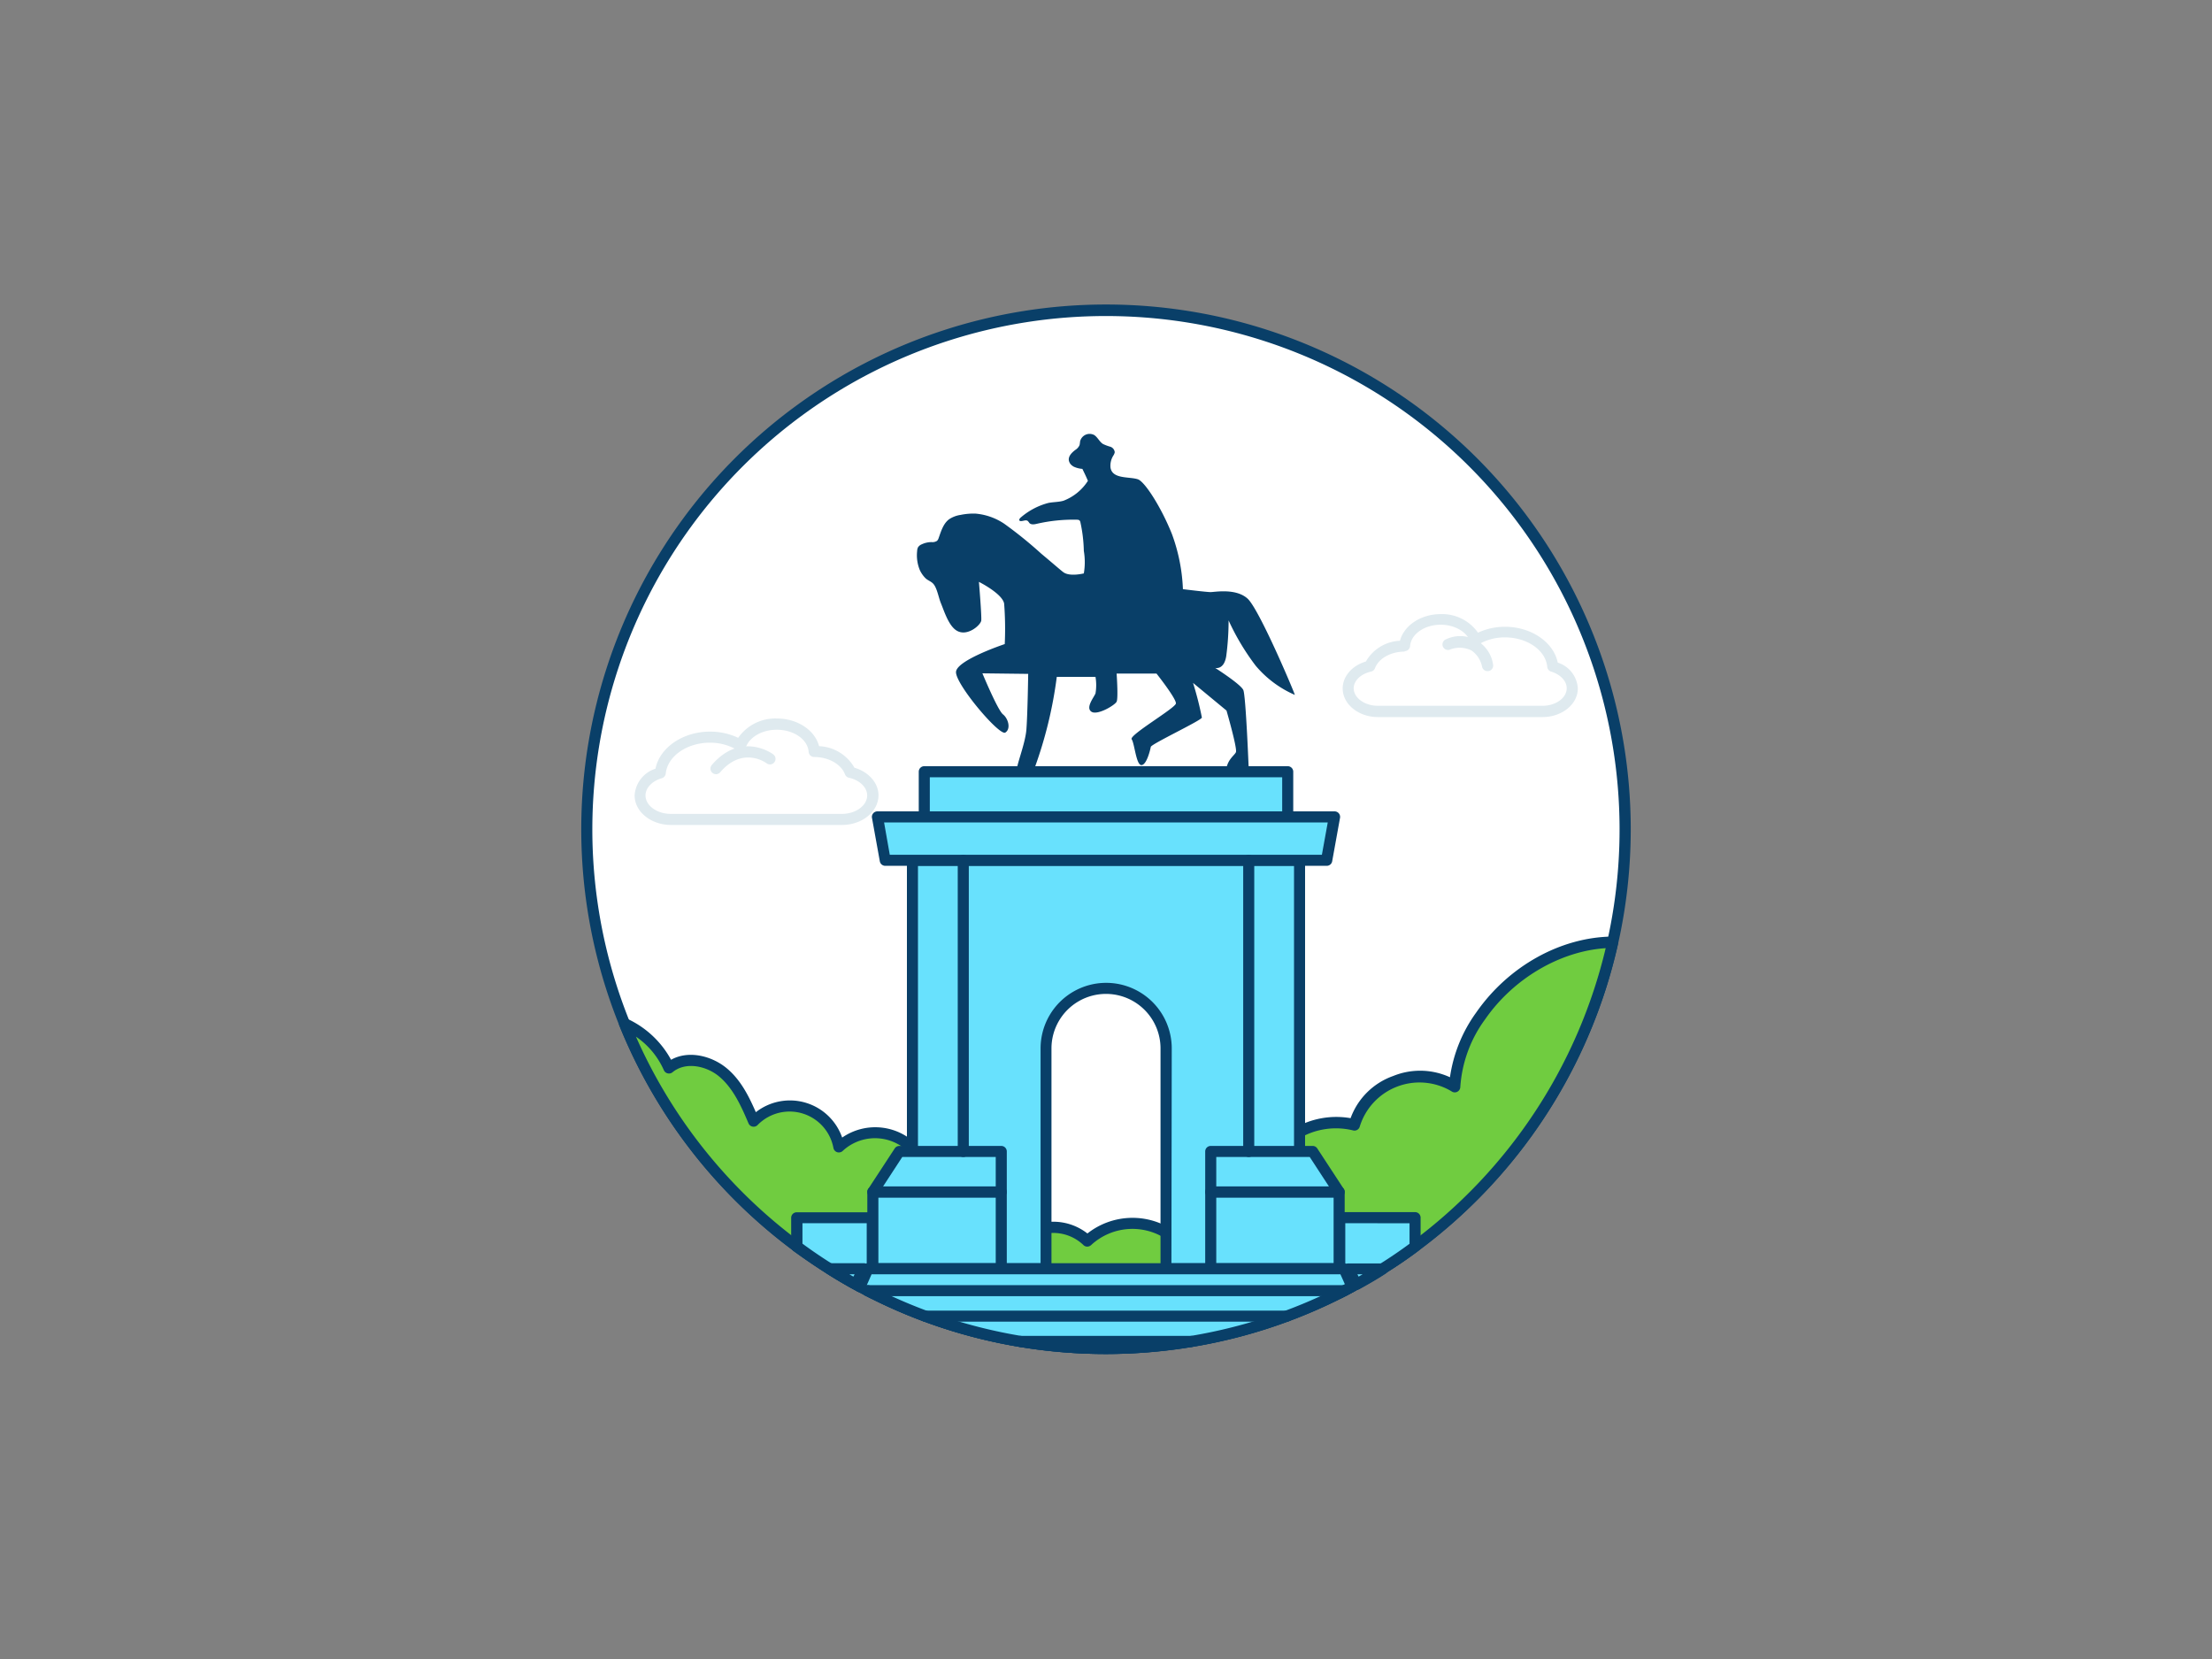<svg xmlns="http://www.w3.org/2000/svg" viewBox="0 0 400 300"><rect x="0" y="0" width="400" height="300" fill="#808080" stroke="none"/><g id="_402_houston_outline" data-name="#402_houston_outline"><path d="M293.85,150a93.57,93.57,0,0,1-38,75.39q-2.87,2.15-5.9,4c-1.54,1-3.12,1.91-4.72,2.79l-.79.44-1.39.73-.82.42a93.38,93.38,0,0,1-26.79,8.76,94.25,94.25,0,0,1-31,0,93.38,93.38,0,0,1-26.79-8.76l-.82-.42-1.39-.73-.79-.44c-1.6-.88-3.18-1.81-4.72-2.79q-3-1.89-5.9-4A93.85,93.85,0,1,1,293.85,150Z" fill="#fff"/><path d="M200,244.85a95.43,95.43,0,0,1-15.65-1.29,94.1,94.1,0,0,1-27.07-8.86l-1.21-.62-1-.54-.81-.45c-1.64-.91-3.25-1.86-4.76-2.82-2-1.26-4-2.63-6-4.08a94.89,94.89,0,1,1,113,0c-1.93,1.45-3.94,2.82-6,4.09-1.5.95-3.11,1.9-4.77,2.82l-.8.44-1,.54-1.2.62a95.31,95.31,0,0,1-9.66,4.22,94,94,0,0,1-17.43,4.64A95.22,95.22,0,0,1,200,244.85Zm0-187.7a92.83,92.83,0,0,0-55.29,167.44c1.89,1.41,3.85,2.76,5.83,4,1.48.94,3.05,1.87,4.67,2.76l.78.44,1,.53,1.2.61a92.46,92.46,0,0,0,26.49,8.66,93.71,93.71,0,0,0,30.63,0,92.67,92.67,0,0,0,26.51-8.66l1.19-.61,1-.53c.26-.14.52-.28.77-.43,1.64-.9,3.21-1.83,4.68-2.76,2-1.24,4-2.59,5.84-4A92.85,92.85,0,0,0,200,57.15Z" fill="#093f68"/><path d="M278.93,129.67H249.19c-3.52,0-6.39-2.32-6.39-5.18,0-2.19,1.7-4.13,4.2-4.87a7.45,7.45,0,0,1,6.16-3.75c.72-2.76,3.77-4.82,7.37-4.82a7.94,7.94,0,0,1,6.74,3.36,11.43,11.43,0,0,1,4.89-1.07c4.75,0,8.78,2.8,9.53,6.48a5.21,5.21,0,0,1,3.63,4.67C285.32,127.35,282.46,129.67,278.93,129.67ZM254,117.83c-2.5,0-4.69,1.23-5.36,3a1,1,0,0,1-.72.62c-1.84.4-3.13,1.66-3.13,3,0,1.76,2,3.18,4.39,3.18h29.74c2.42,0,4.39-1.42,4.39-3.18,0-1.29-1.12-2.48-2.8-3a1,1,0,0,1-.72-.87c-.28-3-3.64-5.32-7.64-5.32a9.25,9.25,0,0,0-4.81,1.29,1,1,0,0,1-.86.09,1,1,0,0,1-.61-.61c-.64-1.8-2.84-3.06-5.35-3.06-2.94,0-5.36,1.7-5.53,3.86a1,1,0,0,1-1,.92Zm-6.29,2.64h0Z" fill="#dfeaef"/><path d="M269,121.36a1,1,0,0,1-1-.83,4.68,4.68,0,0,0-1.89-2.89,4.82,4.82,0,0,0-4-.14,1,1,0,0,1-.59-1.91A6,6,0,0,1,270,120.2a1,1,0,0,1-.82,1.15Z" fill="#dfeaef"/><path d="M152.24,149.18H121.36c-3.64,0-6.6-2.39-6.6-5.34a5.4,5.4,0,0,1,3.77-4.83c.76-3.81,4.94-6.71,9.86-6.71a11.9,11.9,0,0,1,5.1,1.12,8.17,8.17,0,0,1,7-3.49c3.73,0,6.89,2.13,7.62,5a7.73,7.73,0,0,1,6.4,3.9c2.58.75,4.35,2.76,4.35,5C158.84,146.79,155.88,149.18,152.24,149.18ZM128.39,134.3c-4.18,0-7.67,2.45-8,5.56a1,1,0,0,1-.72.87c-1.75.5-2.94,1.75-2.94,3.11,0,1.84,2.07,3.34,4.6,3.34h30.88c2.53,0,4.6-1.5,4.6-3.34,0-1.46-1.35-2.77-3.29-3.2a1,1,0,0,1-.72-.62c-.7-1.85-3-3.13-5.57-3.13a1,1,0,0,1-1-.93c-.17-2.26-2.7-4-5.77-4-2.63,0-4.93,1.31-5.6,3.2a1,1,0,0,1-.61.61,1,1,0,0,1-.85-.09A9.62,9.62,0,0,0,128.39,134.3Z" fill="#dfeaef"/><path d="M129.47,140a1,1,0,0,1-.65-.25,1,1,0,0,1-.11-1.41c5.32-6.2,11.07-2,11.13-1.91a1,1,0,0,1-1.21,1.6h0c-.17-.13-4.32-3.13-8.4,1.62A1,1,0,0,1,129.47,140Z" fill="#dfeaef"/><path d="M291.63,170.4a93.88,93.88,0,0,1-35.74,55q-2.87,2.15-5.9,4c-1.54,1-3.12,1.91-4.72,2.79l-.79.44-1.39.73-.82.42a93.38,93.38,0,0,1-26.79,8.76,94.25,94.25,0,0,1-31,0,93.38,93.38,0,0,1-26.79-8.76l-.82-.42-1.39-.73-.79-.44c-1.6-.88-3.18-1.81-4.72-2.79q-3-1.89-5.9-4a94.08,94.08,0,0,1-31.18-40.29,16.09,16.09,0,0,1,8,8c2.7-2.27,7-1.5,9.71.76s4.2,5.62,5.6,8.86a9.06,9.06,0,0,1,15.42,4.65,9.57,9.57,0,0,1,15.79,9.42,4.91,4.91,0,0,1,9.54,2.24,1.74,1.74,0,0,1,1.18-.28,7.05,7.05,0,0,1,5.64,6.18,8.84,8.84,0,0,1,12.79-.54,12,12,0,0,1,15.48-.71,26.13,26.13,0,0,1,16.1-10.82c1.86-6.88,9.87-11.41,16.73-9.45,1.72-7.44,11.9-11.32,18.14-6.92a24.29,24.29,0,0,1,4.67-12.78C273.14,175.94,282.3,170.49,291.63,170.4Z" fill="#70cc40"/><path d="M200,244.85a95.43,95.43,0,0,1-15.65-1.29,94.1,94.1,0,0,1-27.07-8.86l-1.21-.62-1-.54-.81-.45c-1.64-.91-3.25-1.86-4.76-2.82-2-1.26-4-2.63-6-4.08A95,95,0,0,1,112,185.47a1,1,0,0,1,1.35-1.28,17.22,17.22,0,0,1,8,7.45c3.18-1.78,7.35-.69,10,1.48s4.11,5.23,5.33,8a10,10,0,0,1,15.61,4.59,10.51,10.51,0,0,1,16.46,7.83,7.88,7.88,0,0,1,.84-.52,5.87,5.87,0,0,1,4.62-.38,6.11,6.11,0,0,1,3.88,5.15l.33,0a8.07,8.07,0,0,1,6,5.18,10,10,0,0,1,12.22.08,13.18,13.18,0,0,1,15.24-.76A27.12,27.12,0,0,1,227.41,212a15.13,15.13,0,0,1,16.82-9.8,12.71,12.71,0,0,1,7.71-7.63,12.92,12.92,0,0,1,10.26.23,26.27,26.27,0,0,1,4.72-11.67c5.82-8.4,15.28-13.68,24.7-13.77a1,1,0,0,1,.79.37,1,1,0,0,1,.2.85,94.82,94.82,0,0,1-36.12,55.57c-1.93,1.45-3.94,2.82-6,4.09-1.5.95-3.11,1.9-4.77,2.82l-.8.44-1,.54-1.2.62a95.31,95.31,0,0,1-9.66,4.22,94,94,0,0,1-17.43,4.64A95.22,95.22,0,0,1,200,244.85Zm-85-57.39a92.9,92.9,0,0,0,29.7,37.13c1.89,1.41,3.85,2.76,5.83,4,1.48.94,3.05,1.87,4.67,2.76l.78.44,1,.53,1.2.61a92.46,92.46,0,0,0,26.49,8.66,93.71,93.71,0,0,0,30.63,0,92.67,92.67,0,0,0,26.51-8.66l1.19-.61,1-.53c.26-.14.52-.28.77-.43,1.64-.9,3.21-1.83,4.68-2.76,2-1.24,4-2.59,5.84-4a92.82,92.82,0,0,0,35.07-53.14c-8.25.54-16.69,5.48-21.8,12.86a23.3,23.3,0,0,0-4.49,12.24,1,1,0,0,1-1.58.79,11.3,11.3,0,0,0-16.59,6.33,1,1,0,0,1-.46.63,1,1,0,0,1-.78.1,13,13,0,0,0-15.49,8.75,1,1,0,0,1-.76.72,25,25,0,0,0-15.48,10.4,1,1,0,0,1-.69.43,1,1,0,0,1-.77-.22,11,11,0,0,0-14.15.65,1.06,1.06,0,0,1-.72.29,1,1,0,0,1-.71-.31,7.85,7.85,0,0,0-11.28.47,1,1,0,0,1-1.07.34,1,1,0,0,1-.71-.88,6.09,6.09,0,0,0-4.81-5.28.89.89,0,0,0-.47.14,1,1,0,0,1-1.08,0,1,1,0,0,1-.45-1,4.15,4.15,0,0,0-2.52-4.42,3.91,3.91,0,0,0-3.05.28,4,4,0,0,0-2,2.33,1,1,0,0,1-1.93-.54,8.57,8.57,0,0,0-14.14-8.43,1,1,0,0,1-1,.22,1,1,0,0,1-.67-.77A8.07,8.07,0,0,0,137,203.44a1,1,0,0,1-.9.29,1,1,0,0,1-.74-.58c-1.28-3-2.73-6.32-5.32-8.49-2.3-1.92-6.08-2.73-8.43-.76a1,1,0,0,1-.87.2,1,1,0,0,1-.69-.57A14.41,14.41,0,0,0,115,187.46Z" fill="#093f68"/><path d="M255.89,220.19v5.2q-2.87,2.15-5.9,4c-1.54,1-3.12,1.91-4.72,2.79l-.79.44-1.39.73-.82.42V220.19Z" fill="#68e1fd"/><path d="M242.27,234.81a1,1,0,0,1-1-1V220.19a1,1,0,0,1,1-1h13.62a1,1,0,0,1,1,1v5.2a1,1,0,0,1-.4.8c-1.93,1.45-3.94,2.82-6,4.09-1.5.95-3.11,1.9-4.77,2.82l-.8.44-1,.54-1.2.62A1,1,0,0,1,242.27,234.81Zm1-13.62v11l.73-.39c.26-.14.52-.28.77-.43,1.64-.9,3.21-1.83,4.68-2.76,1.85-1.16,3.68-2.4,5.44-3.7v-3.7Z" fill="#093f68"/><path d="M243.8,229.43H250c-1.54,1-3.12,1.91-4.72,2.79Z" fill="#68e1fd"/><path d="M245.27,233.22a1,1,0,0,1-.29,0,1,1,0,0,1-.59-.49l-1.47-2.79a1,1,0,0,1,.88-1.47H250a1,1,0,0,1,1,.72,1,1,0,0,1-.42,1.12c-1.51,1-3.12,1.91-4.78,2.83A1,1,0,0,1,245.27,233.22Zm.19-2.79.22.42.73-.42Z" fill="#093f68"/><path d="M155.52,232.66l-.79-.44c-1.6-.88-3.18-1.81-4.72-2.79q-3-1.89-5.9-4v-5.2h13.62v13.62l-.82-.42" fill="#68e1fd"/><path d="M157.73,234.81a1,1,0,0,1-.46-.11l-.82-.42a1,1,0,0,1-.52-.71,1,1,0,0,1-.88,0l-.82-.45c-1.65-.91-3.25-1.86-4.76-2.82-2-1.26-4-2.63-6-4.08a1,1,0,0,1-.4-.8v-5.2a1,1,0,0,1,1-1h13.62a1,1,0,0,1,1,1v13.62a1,1,0,0,1-1,1Zm-12.62-9.92c1.76,1.3,3.59,2.54,5.43,3.69,1.48.94,3,1.87,4.67,2.76l.78.44a1,1,0,0,1,.51.7.68.68,0,0,1,.23-.07V221.19H145.11Z" fill="#093f68"/><path d="M156.2,229.43l-1.47,2.79c-1.6-.88-3.18-1.81-4.72-2.79Z" fill="#68e1fd"/><path d="M154.73,233.22a1,1,0,0,1-.48-.12c-1.66-.92-3.27-1.87-4.78-2.83a1,1,0,0,1-.42-1.12,1,1,0,0,1,1-.72h6.19a1,1,0,0,1,.88,1.47l-1.47,2.79a1,1,0,0,1-.59.49A1,1,0,0,1,154.73,233.22Zm-1.14-2.79.73.42.22-.42Z" fill="#093f68"/><path d="M225.59,108.24c-2.12-1.91-5.94-1.17-6.68-1.17s-5-.53-5-.53a32.44,32.44,0,0,0-2-10c-1.91-4.77-4.88-9.44-6.15-9.87-1.54-.51-4.59,0-4.94-2.08a3.44,3.44,0,0,1,.5-2.2,1.57,1.57,0,0,0,.26-.61,1.16,1.16,0,0,0-.81-1,8.21,8.21,0,0,1-1.31-.49c-.64-.4-.95-1.19-1.57-1.61a1.77,1.77,0,0,0-2.58,1.16,4.48,4.48,0,0,1-.09.64,1.92,1.92,0,0,1-.77.88c-.6.46-1.24,1.07-1.18,1.83a1.51,1.51,0,0,0,.6,1,2.2,2.2,0,0,0,.32.21,4.6,4.6,0,0,0,1.54.39c.35.72.7,1.44,1,2.16a9.11,9.11,0,0,1-4.42,3.6c-.88.25-1.81.22-2.7.39a12.43,12.43,0,0,0-5,2.62c-.2.15-.41.45-.22.61a.38.38,0,0,0,.24.06c.43,0,.92-.29,1.25,0a2.78,2.78,0,0,1,.26.34c.32.35.89.26,1.35.15a29.28,29.28,0,0,1,7.28-.74.7.7,0,0,1,.43.12.61.61,0,0,1,.17.34,26.56,26.56,0,0,1,.62,5.18,12.09,12.09,0,0,1,0,4.07s-2.53.64-3.69-.21c-.46-.33-2.06-1.74-4-3.35a75.55,75.55,0,0,0-6.7-5.42,11,11,0,0,0-5.16-1.83,11.41,11.41,0,0,0-2.73.23,5.06,5.06,0,0,0-2.07.78c-1.06.78-1.46,2.16-1.9,3.4a1.28,1.28,0,0,1-.29.51,1.54,1.54,0,0,1-1,.23,4.16,4.16,0,0,0-1.77.4,1.43,1.43,0,0,0-.66.52,1.55,1.55,0,0,0-.17.68,7,7,0,0,0,.48,3.45,5.12,5.12,0,0,0,1,1.45c.4.41,1,.58,1.4,1,.72.74,1,2.57,1.42,3.56.6,1.45,1.39,4.06,2.84,4.94,1.91,1.17,4.35-1,4.45-1.81s-.42-7-.42-7,4.24,2.12,4.56,3.93a59,59,0,0,1,.11,7.32s-8.6,2.86-8.81,5,7.85,11.67,8.91,11,.53-2.54-.42-3.29-3.72-7.42-3.72-7.42l8.28.1s-.1,7-.32,10-2.33,7.64-1.59,7.74h.15a13.56,13.56,0,0,0,2.93-.75,76.54,76.54,0,0,0,4-16.45h7a8.93,8.93,0,0,1,0,3c-.32.75-1.81,2.55-.75,3.29s4.25-1.16,4.57-1.8,0-5.09,0-5.09h7.21s3.61,4.56,3.51,5.41-8.52,5.73-8,6.47.81,4.67,1.76,4.67,1.6-2.76,1.7-3.29,9.13-4.77,9.24-5.3a60.42,60.42,0,0,0-1.6-6.27l6.05,5s2,6.9,1.7,7.54-1.7,1.39-1.8,3.61h4.14s-.53-13.8-1-14.86-5.09-4-5.09-4,1.59.43,2-2.12a49.2,49.2,0,0,0,.43-6.47,43,43,0,0,0,4.88,8.17,19.26,19.26,0,0,0,7.1,5.3C234,125.06,227.69,110.12,225.59,108.24Z" fill="#093f68"/><rect x="167.14" y="139.55" width="65.72" height="8.16" fill="#68e1fd"/><path d="M232.86,148.72H167.14a1,1,0,0,1-1-1v-8.17a1,1,0,0,1,1-1h65.72a1,1,0,0,1,1,1v8.17A1,1,0,0,1,232.86,148.72Zm-64.72-2h63.72v-6.17H168.14Z" fill="#093f68"/><path d="M235,155.57v73.87H210.86V189.59a10.86,10.86,0,0,0-21.72,0v39.85H165V155.57Z" fill="#68e1fd"/><path d="M235,230.44H210.86a1,1,0,0,1-1-1V189.59a9.86,9.86,0,0,0-19.72,0v39.85a1,1,0,0,1-1,1H165a1,1,0,0,1-1-1V155.57a1,1,0,0,1,1-1H235a1,1,0,0,1,1,1v73.87A1,1,0,0,1,235,230.44Zm-23.17-2H234V156.57H166v71.87h22.17V189.59a11.86,11.86,0,0,1,23.72,0Z" fill="#093f68"/><polygon points="239.9 155.57 160.1 155.57 158.68 147.72 241.32 147.72 239.9 155.57" fill="#68e1fd"/><path d="M239.9,156.57H160.1a1,1,0,0,1-1-.82l-1.42-7.86a1,1,0,0,1,1-1.17h82.64a1,1,0,0,1,1,1.17l-1.42,7.86A1,1,0,0,1,239.9,156.57Zm-79-2h78.14l1.06-5.85H159.87Z" fill="#093f68"/><rect x="218.93" y="215.54" width="23.23" height="13.89" fill="#68e1fd"/><path d="M242.16,230.43H218.94a1,1,0,0,1-1-1V215.54a1,1,0,0,1,1-1h23.22a1,1,0,0,1,1,1v13.89A1,1,0,0,1,242.16,230.43Zm-22.22-2h21.22V216.54H219.94Z" fill="#093f68"/><polygon points="218.94 208.22 237.38 208.22 242.16 215.54 218.94 215.54 218.94 208.22" fill="#68e1fd"/><path d="M242.16,216.54H218.94a1,1,0,0,1-1-1v-7.32a1,1,0,0,1,1-1h18.44a1,1,0,0,1,.83.46L243,215a1,1,0,0,1-.84,1.54Zm-22.22-2h20.37l-3.47-5.32h-16.9Z" fill="#093f68"/><rect x="157.84" y="215.54" width="23.23" height="13.89" transform="translate(338.9 444.98) rotate(-180)" fill="#68e1fd"/><path d="M181.06,230.43H157.84a1,1,0,0,1-1-1V215.54a1,1,0,0,1,1-1h23.22a1,1,0,0,1,1,1v13.89A1,1,0,0,1,181.06,230.43Zm-22.22-2h21.22V216.54H158.84Z" fill="#093f68"/><polygon points="181.06 208.22 162.62 208.22 157.84 215.54 181.06 215.54 181.06 208.22" fill="#68e1fd"/><path d="M181.06,216.54H157.84A1,1,0,0,1,157,215l4.79-7.32a1,1,0,0,1,.83-.46h18.44a1,1,0,0,1,1,1v7.32A1,1,0,0,1,181.06,216.54Zm-21.37-2h20.37v-5.32h-16.9Z" fill="#093f68"/><path d="M174.19,209.22a1,1,0,0,1-1-1V155.57a1,1,0,0,1,2,0v52.65A1,1,0,0,1,174.19,209.22Z" fill="#093f68"/><path d="M225.81,209.22a1,1,0,0,1-1-1V155.57a1,1,0,0,1,2,0v52.65A1,1,0,0,1,225.81,209.22Z" fill="#093f68"/><path d="M155.52,232.66l1.44-3.23H243l1.44,3.23-1.39.73-.82.42a93.38,93.38,0,0,1-26.79,8.76,94.25,94.25,0,0,1-31,0,93.38,93.38,0,0,1-26.79-8.76l-.82-.42" fill="#68e1fd"/><path d="M200,244.85a95.43,95.43,0,0,1-15.65-1.29,94.1,94.1,0,0,1-27.07-8.86l-.83-.42a1,1,0,0,1-.52-.71,1,1,0,0,1-.82,0,1,1,0,0,1-.5-1.32l1.44-3.23a1,1,0,0,1,.91-.59H243a1,1,0,0,1,.91.59l1.44,3.23a1,1,0,0,1-.43,1.29l-1,.54-1.2.62a95.31,95.31,0,0,1-9.66,4.22,94,94,0,0,1-17.43,4.64A95.22,95.22,0,0,1,200,244.85Zm-43.09-12.46a1.07,1.07,0,0,1,.46.11l.82.42a92.46,92.46,0,0,0,26.49,8.66,93.71,93.71,0,0,0,30.63,0,92.67,92.67,0,0,0,26.51-8.66l1.19-.61.18-.1-.8-1.78H157.61l-.88,2Z" fill="#093f68"/><path d="M243.09,234.39H156.91a1,1,0,1,1,0-2h86.18a1,1,0,1,1,0,2Z" fill="#093f68"/><path d="M232.72,239H167.28a1,1,0,0,1,0-2h65.44a1,1,0,0,1,0,2Z" fill="#093f68"/><path d="M215.48,243.57h-31a1,1,0,0,1,0-2h31a1,1,0,0,1,0,2Z" fill="#093f68"/></g></svg>